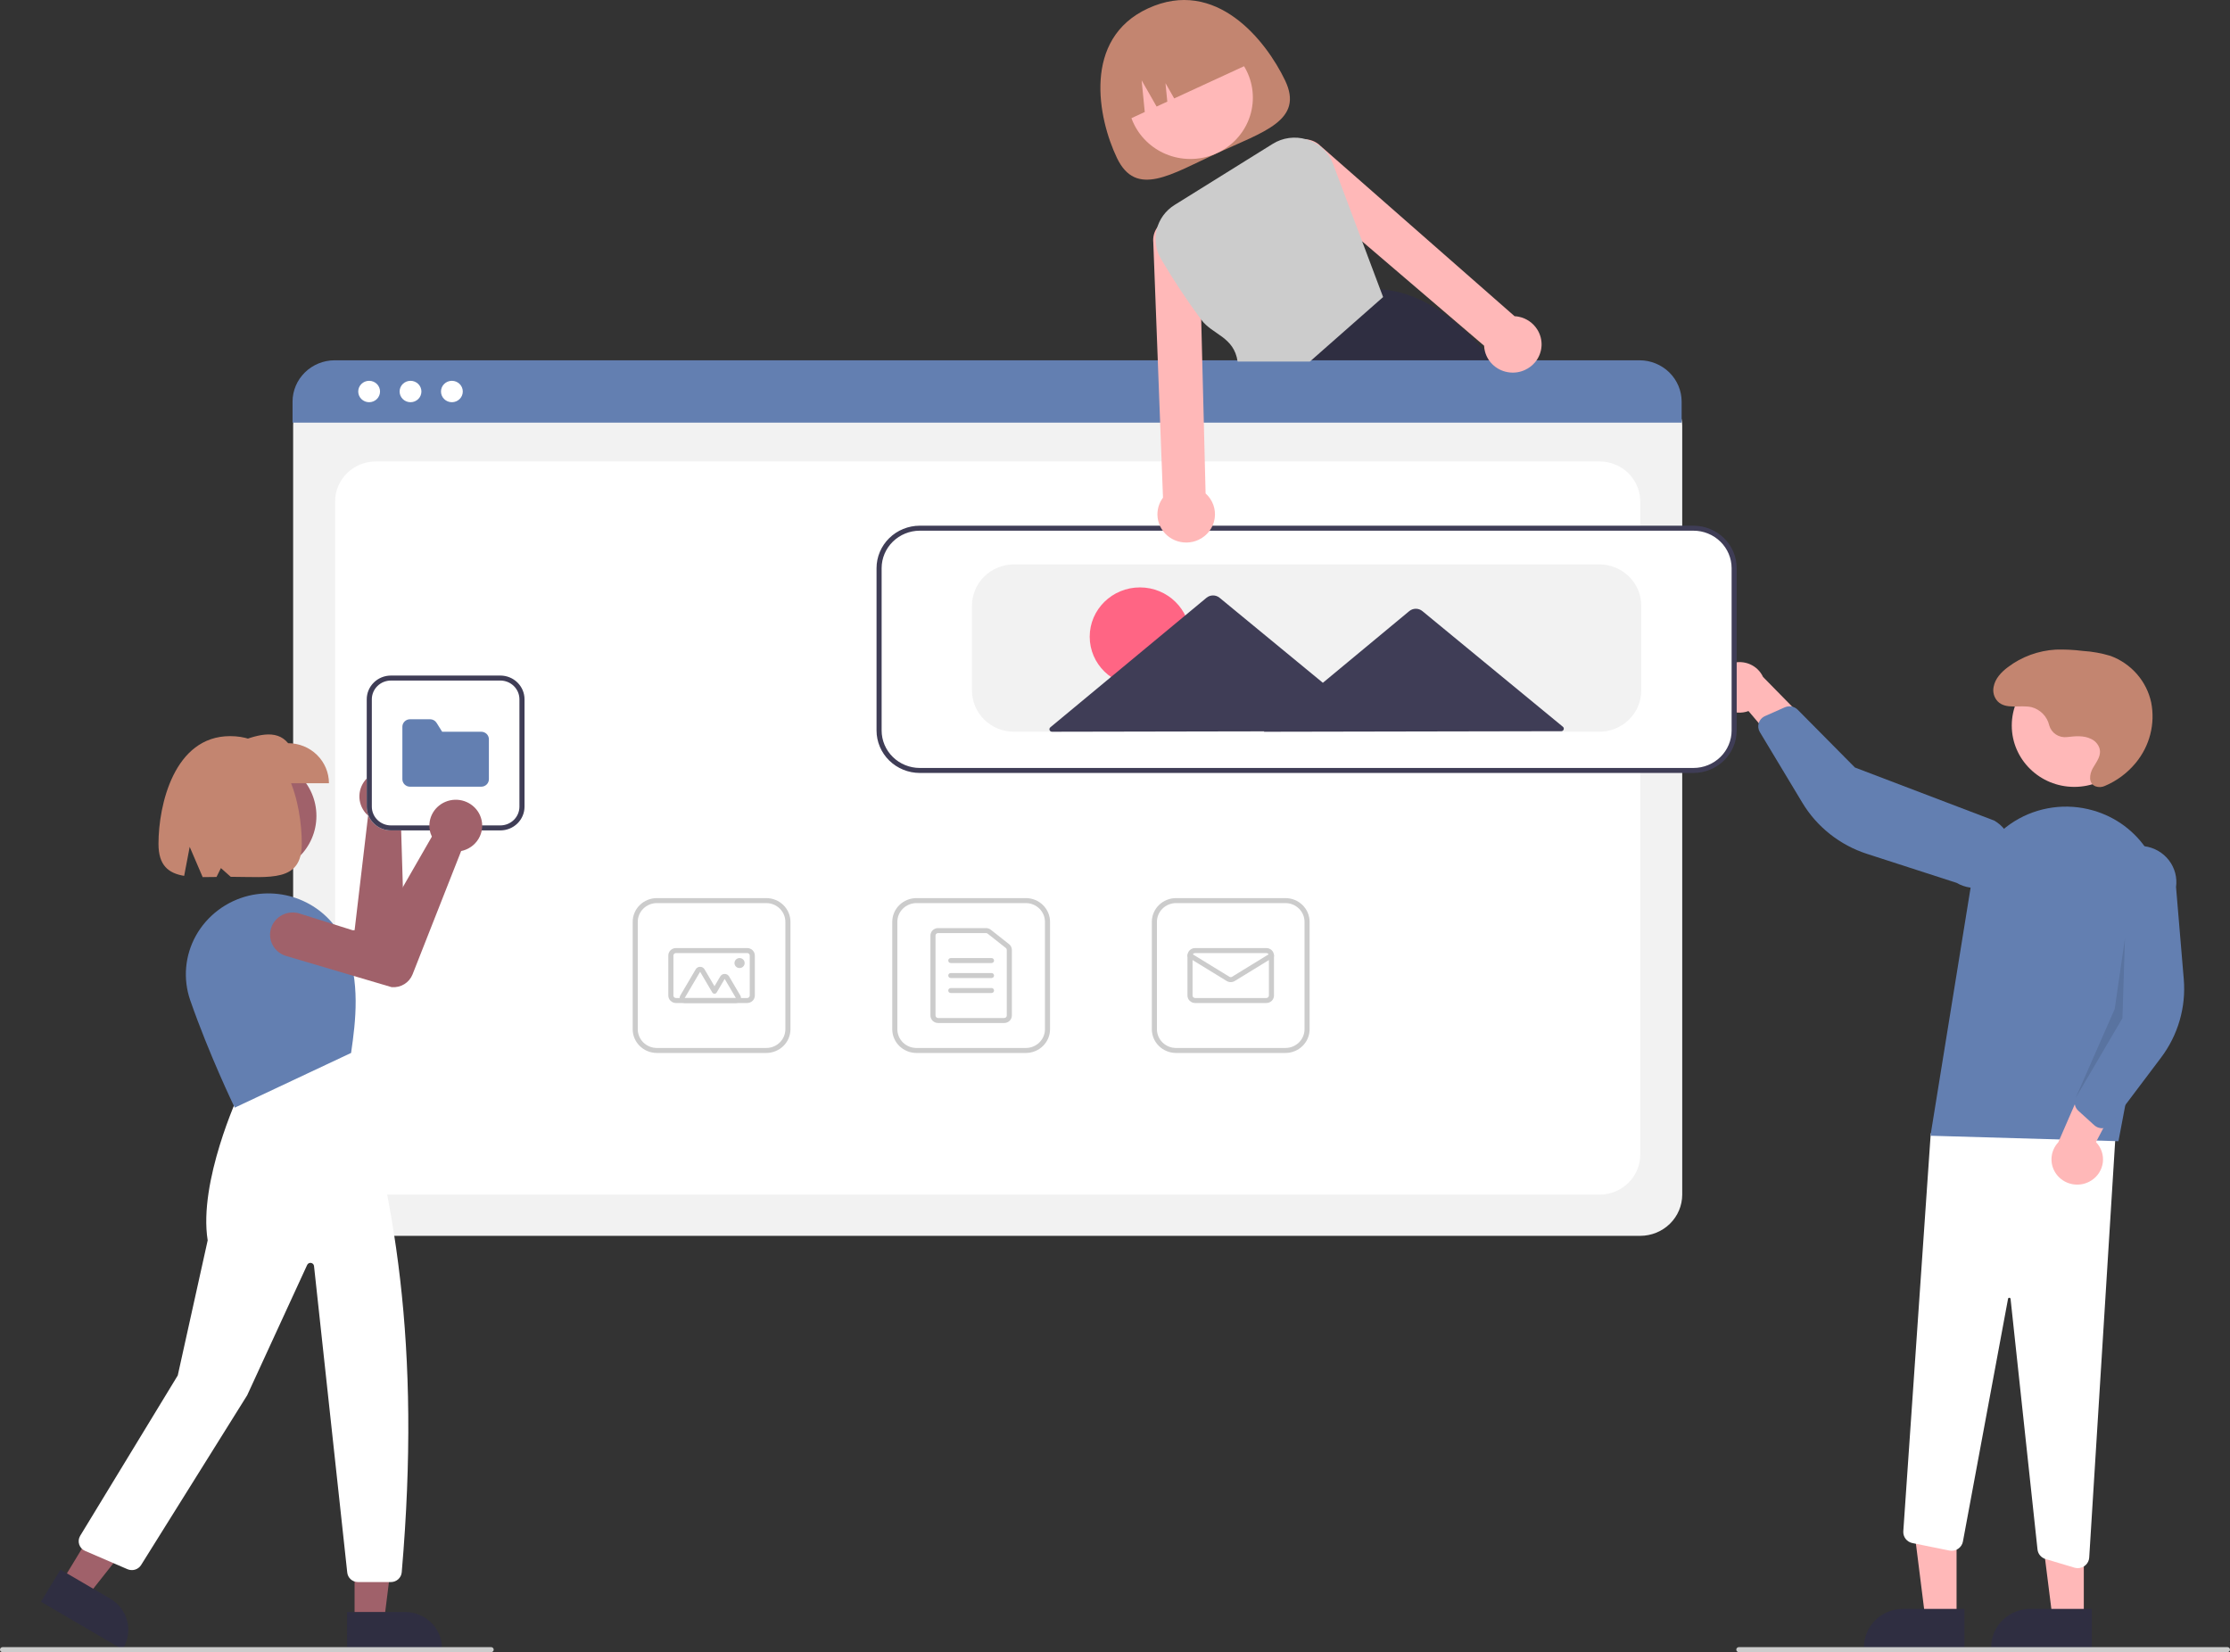<svg width="930" height="689" viewBox="0 0 930 689" fill="none" xmlns="http://www.w3.org/2000/svg">
<rect x="0" y="0" width="930" height="689" fill="#333333" stroke="none"/>
<g clip-path="url(#clip0_23_296)">
<path d="M535.932 33.534C543.909 50.195 527.006 54.914 507.643 63.844C488.279 72.774 473.789 82.533 465.812 65.872C457.835 49.211 451.363 16.143 478.755 3.51C507.091 -9.559 527.955 16.873 535.932 33.534Z" fill="#C38570"/>
<path d="M496.426 66.299C510.822 66.299 522.493 54.845 522.493 40.716C522.493 26.587 510.822 15.133 496.426 15.133C482.03 15.133 470.359 26.587 470.359 40.716C470.359 54.845 482.03 66.299 496.426 66.299Z" fill="#FFB8B8"/>
<path d="M625.567 154.172C624.664 153.016 623.762 151.88 622.85 150.776C621.672 149.339 620.487 147.946 619.294 146.599C605.784 131.298 591.413 121.663 575.59 120.632H575.568L575.335 120.611L543.803 150.776L533.084 161.026L533.317 161.588L539.101 175.723H640.446C635.88 168.285 630.913 161.091 625.567 154.172V154.172Z" fill="#2F2E41"/>
<path d="M468.08 51.016L477.411 46.712L476.111 33.501L482.351 44.434L486.811 42.377L486.052 34.671L489.692 41.048L522.831 25.765C519.719 19.264 514.103 14.243 507.218 11.807C500.334 9.37 492.745 9.717 486.121 12.772L481.319 14.987C474.695 18.042 469.579 23.554 467.096 30.31C464.614 37.067 464.968 44.515 468.08 51.016V51.016Z" fill="#C38570"/>
<path d="M684.045 515.391H139.762C135.119 515.386 130.668 513.574 127.385 510.352C124.102 507.13 122.255 502.761 122.25 498.205V177.227C122.254 173.889 123.607 170.688 126.012 168.328C128.417 165.967 131.678 164.639 135.079 164.636H688.506C691.966 164.639 695.283 165.99 697.73 168.392C700.177 170.793 701.553 174.049 701.557 177.445V498.205C701.551 502.761 699.705 507.13 696.422 510.352C693.139 513.574 688.688 515.386 684.045 515.391Z" fill="#F2F2F2"/>
<path d="M156.743 498.205H667.064C671.568 498.205 675.887 496.449 679.071 493.323C682.256 490.198 684.045 485.959 684.045 481.539V209.107C684.045 204.687 682.256 200.448 679.071 197.322C675.887 194.197 671.568 192.441 667.064 192.441H156.743C152.239 192.441 147.92 194.197 144.736 197.322C141.551 200.448 139.762 204.687 139.762 209.107V481.539C139.762 485.959 141.551 490.198 144.736 493.323C147.92 496.449 152.239 498.205 156.743 498.205Z" fill="white"/>
<path d="M701.313 176.244H122.004V167.494C122.011 162.922 123.865 158.54 127.16 155.308C130.455 152.076 134.922 150.259 139.58 150.255H683.737C688.396 150.259 692.862 152.076 696.157 155.308C699.452 158.54 701.306 162.922 701.313 167.494V176.244Z" fill="#637FB1"/>
<path d="M153.945 167.737C156.456 167.737 158.491 165.74 158.491 163.276C158.491 160.811 156.456 158.814 153.945 158.814C151.434 158.814 149.399 160.811 149.399 163.276C149.399 165.74 151.434 167.737 153.945 167.737Z" fill="white"/>
<path d="M171.201 167.737C173.712 167.737 175.747 165.74 175.747 163.276C175.747 160.811 173.712 158.814 171.201 158.814C168.69 158.814 166.655 160.811 166.655 163.276C166.655 165.74 168.69 167.737 171.201 167.737Z" fill="white"/>
<path d="M188.457 167.737C190.967 167.737 193.003 165.74 193.003 163.276C193.003 160.811 190.967 158.814 188.457 158.814C185.946 158.814 183.91 160.811 183.91 163.276C183.91 165.74 185.946 167.737 188.457 167.737Z" fill="white"/>
<path d="M427.827 439.123H382.19C379.517 439.12 376.954 438.077 375.064 436.222C373.174 434.366 372.111 431.851 372.108 429.228V384.438C372.111 381.815 373.174 379.3 375.064 377.445C376.954 375.589 379.517 374.546 382.19 374.543H427.827C430.5 374.546 433.063 375.589 434.953 377.445C436.843 379.3 437.906 381.815 437.909 384.438V429.228C437.906 431.851 436.843 434.366 434.953 436.222C433.063 438.077 430.5 439.12 427.827 439.123V439.123ZM382.19 376.626C380.08 376.629 378.057 377.452 376.564 378.917C375.072 380.381 374.233 382.367 374.23 384.438V429.228C374.233 431.299 375.072 433.285 376.564 434.749C378.057 436.214 380.08 437.038 382.19 437.04H427.827C429.937 437.038 431.96 436.214 433.453 434.749C434.945 433.285 435.784 431.299 435.787 429.228V384.438C435.784 382.367 434.945 380.381 433.453 378.917C431.96 377.452 429.937 376.629 427.827 376.626H382.19Z" fill="#CCCCCC"/>
<path d="M418.806 426.624H391.212C390.367 426.623 389.558 426.293 388.961 425.707C388.364 425.122 388.029 424.327 388.028 423.499V390.167C388.029 389.339 388.364 388.544 388.961 387.959C389.558 387.373 390.367 387.043 391.212 387.042H411.206C411.931 387.043 412.635 387.286 413.201 387.732L420.8 393.725C421.172 394.017 421.472 394.388 421.678 394.809C421.884 395.231 421.991 395.693 421.99 396.161V423.499C421.989 424.327 421.653 425.122 421.056 425.707C420.459 426.293 419.65 426.623 418.806 426.624V426.624ZM391.212 389.126C390.93 389.126 390.66 389.236 390.461 389.431C390.263 389.626 390.151 389.891 390.15 390.167V423.499C390.151 423.775 390.263 424.04 390.461 424.235C390.66 424.43 390.93 424.54 391.212 424.54H418.806C419.087 424.54 419.357 424.43 419.556 424.235C419.755 424.04 419.867 423.775 419.867 423.499V396.161C419.867 396.005 419.832 395.851 419.763 395.71C419.695 395.57 419.595 395.446 419.471 395.349L411.87 389.355C411.682 389.207 411.448 389.126 411.206 389.126H391.212Z" fill="#CCCCCC"/>
<path d="M413.499 401.625H396.518C396.237 401.625 395.967 401.515 395.768 401.32C395.569 401.125 395.457 400.86 395.457 400.583C395.457 400.307 395.569 400.042 395.768 399.847C395.967 399.651 396.237 399.542 396.518 399.542H413.499C413.781 399.542 414.051 399.651 414.25 399.847C414.449 400.042 414.56 400.307 414.56 400.583C414.56 400.86 414.449 401.125 414.25 401.32C414.051 401.515 413.781 401.625 413.499 401.625Z" fill="#CCCCCC"/>
<path d="M413.499 407.875H396.518C396.237 407.875 395.967 407.765 395.768 407.57C395.569 407.374 395.457 407.109 395.457 406.833C395.457 406.557 395.569 406.292 395.768 406.097C395.967 405.901 396.237 405.792 396.518 405.792H413.499C413.781 405.792 414.051 405.901 414.25 406.097C414.449 406.292 414.56 406.557 414.56 406.833C414.56 407.109 414.449 407.374 414.25 407.57C414.051 407.765 413.781 407.875 413.499 407.875Z" fill="#CCCCCC"/>
<path d="M413.499 414.124H396.518C396.237 414.124 395.967 414.015 395.768 413.819C395.569 413.624 395.457 413.359 395.457 413.083C395.457 412.806 395.569 412.542 395.768 412.346C395.967 412.151 396.237 412.041 396.518 412.041H413.499C413.781 412.041 414.051 412.151 414.25 412.346C414.449 412.542 414.56 412.806 414.56 413.083C414.56 413.359 414.449 413.624 414.25 413.819C414.051 414.015 413.781 414.124 413.499 414.124Z" fill="#CCCCCC"/>
<path d="M536.081 439.123H490.444C487.771 439.12 485.209 438.077 483.318 436.222C481.428 434.366 480.365 431.851 480.362 429.228V384.438C480.365 381.815 481.428 379.3 483.318 377.445C485.209 375.589 487.771 374.546 490.444 374.543H536.081C538.754 374.546 541.317 375.589 543.207 377.445C545.097 379.3 546.16 381.815 546.163 384.438V429.228C546.16 431.851 545.097 434.366 543.207 436.222C541.317 438.077 538.754 439.12 536.081 439.123V439.123ZM490.444 376.626C488.334 376.629 486.311 377.452 484.819 378.917C483.326 380.381 482.487 382.367 482.485 384.438V429.228C482.487 431.299 483.326 433.285 484.819 434.749C486.311 436.214 488.334 437.038 490.444 437.04H536.081C538.191 437.038 540.215 436.214 541.707 434.749C543.199 433.285 544.038 431.299 544.041 429.228V384.438C544.038 382.367 543.199 380.381 541.707 378.917C540.215 377.452 538.191 376.629 536.081 376.626H490.444Z" fill="#CCCCCC"/>
<path d="M528.121 418.291H498.404C497.56 418.29 496.751 417.96 496.154 417.375C495.557 416.789 495.221 415.994 495.22 415.166V398.5C495.221 397.672 495.557 396.877 496.154 396.291C496.751 395.706 497.56 395.376 498.404 395.375H528.121C528.965 395.376 529.775 395.706 530.371 396.291C530.968 396.877 531.304 397.672 531.305 398.5V415.166C531.304 415.994 530.968 416.789 530.371 417.375C529.775 417.96 528.965 418.29 528.121 418.291V418.291ZM498.404 397.458C498.123 397.459 497.853 397.569 497.654 397.764C497.455 397.959 497.343 398.224 497.343 398.5V415.166C497.343 415.442 497.455 415.707 497.654 415.902C497.853 416.097 498.123 416.207 498.404 416.208H528.121C528.402 416.207 528.672 416.097 528.871 415.902C529.07 415.707 529.182 415.442 529.182 415.166V398.5C529.182 398.224 529.07 397.959 528.871 397.764C528.672 397.569 528.402 397.459 528.121 397.458H498.404Z" fill="#CCCCCC"/>
<path d="M513.263 409.581C512.666 409.582 512.082 409.418 511.575 409.109L495.719 399.383C495.481 399.237 495.312 399.003 495.249 398.734C495.186 398.465 495.234 398.183 495.383 397.949C495.532 397.715 495.77 397.548 496.044 397.486C496.318 397.424 496.606 397.471 496.844 397.617L512.701 407.343C512.87 407.445 513.064 407.5 513.263 407.5C513.462 407.5 513.657 407.445 513.825 407.343L529.681 397.617C529.92 397.471 530.208 397.424 530.481 397.486C530.755 397.548 530.993 397.715 531.142 397.949C531.291 398.183 531.339 398.465 531.277 398.734C531.214 399.003 531.045 399.237 530.806 399.383L514.951 409.109C514.444 409.419 513.859 409.582 513.263 409.581V409.581Z" fill="#CCCCCC"/>
<path d="M319.573 439.123H273.936C271.263 439.12 268.7 438.077 266.81 436.222C264.92 434.366 263.857 431.851 263.854 429.228V384.438C263.857 381.815 264.92 379.3 266.81 377.445C268.7 375.589 271.263 374.546 273.936 374.543H319.573C322.246 374.546 324.809 375.589 326.699 377.445C328.589 379.3 329.652 381.815 329.655 384.438V429.228C329.652 431.851 328.589 434.366 326.699 436.222C324.809 438.077 322.246 439.12 319.573 439.123V439.123ZM273.936 376.626C271.826 376.629 269.803 377.452 268.31 378.917C266.818 380.381 265.979 382.367 265.976 384.438V429.228C265.979 431.299 266.818 433.285 268.31 434.749C269.803 436.214 271.826 437.038 273.936 437.04H319.573C321.683 437.038 323.706 436.214 325.199 434.749C326.691 433.285 327.53 431.299 327.533 429.228V384.438C327.53 382.367 326.691 380.381 325.199 378.917C323.706 377.452 321.683 376.629 319.573 376.626H273.936Z" fill="#CCCCCC"/>
<path d="M311.613 418.291H281.896C281.052 418.29 280.243 417.96 279.646 417.375C279.049 416.789 278.713 415.994 278.712 415.166V398.5C278.713 397.672 279.049 396.877 279.646 396.291C280.243 395.706 281.052 395.376 281.896 395.375H311.613C312.457 395.376 313.266 395.706 313.863 396.291C314.46 396.877 314.796 397.672 314.797 398.5V415.166C314.796 415.994 314.46 416.789 313.863 417.375C313.266 417.96 312.457 418.29 311.613 418.291V418.291ZM281.896 397.458C281.615 397.459 281.345 397.569 281.146 397.764C280.947 397.959 280.835 398.224 280.835 398.5V415.166C280.835 415.442 280.947 415.707 281.146 415.902C281.345 416.097 281.615 416.207 281.896 416.208H311.613C311.894 416.207 312.164 416.097 312.363 415.902C312.562 415.707 312.674 415.442 312.674 415.166V398.5C312.674 398.224 312.562 397.959 312.363 397.764C312.164 397.569 311.894 397.459 311.613 397.458H281.896Z" fill="#CCCCCC"/>
<path d="M306.903 418.291H285.545C285.172 418.291 284.806 418.195 284.483 418.012C284.161 417.829 283.893 417.566 283.706 417.249C283.52 416.933 283.422 416.573 283.422 416.208C283.422 415.842 283.52 415.483 283.707 415.166L290.14 404.229C290.326 403.912 290.594 403.649 290.917 403.466C291.24 403.284 291.606 403.187 291.978 403.187C292.351 403.187 292.717 403.284 293.04 403.466C293.362 403.649 293.63 403.912 293.817 404.229L297.972 411.292L300.379 407.2C300.565 406.884 300.833 406.621 301.156 406.438C301.479 406.255 301.845 406.159 302.217 406.159C302.59 406.159 302.956 406.255 303.279 406.438C303.601 406.621 303.869 406.884 304.056 407.2L308.741 415.166C308.928 415.483 309.026 415.842 309.026 416.208C309.026 416.573 308.928 416.933 308.741 417.249C308.555 417.566 308.287 417.829 307.964 418.012C307.641 418.195 307.275 418.291 306.903 418.291H306.903ZM306.903 416.208L302.217 408.242L298.891 413.896C298.798 414.055 298.664 414.186 298.503 414.278C298.341 414.369 298.158 414.417 297.972 414.417V414.417C297.785 414.417 297.602 414.369 297.441 414.278C297.28 414.186 297.146 414.055 297.052 413.896L291.979 405.271L285.545 416.208H306.903Z" fill="#CCCCCC"/>
<path d="M308.429 403.708C309.601 403.708 310.551 402.775 310.551 401.625C310.551 400.474 309.601 399.542 308.429 399.542C307.256 399.542 306.306 400.474 306.306 401.625C306.306 402.775 307.256 403.708 308.429 403.708Z" fill="#CCCCCC"/>
<path d="M815.965 675.123L802.954 675.122L796.764 625.866L815.967 625.867L815.965 675.123Z" fill="#FFB8B8"/>
<path d="M819.283 687.501L777.329 687.5V686.979C777.329 684.874 777.751 682.79 778.572 680.846C779.393 678.901 780.596 677.135 782.112 675.646C783.628 674.158 785.429 672.978 787.41 672.172C789.391 671.367 791.514 670.952 793.659 670.952H793.66L819.284 670.953L819.283 687.501Z" fill="#2F2E41"/>
<path d="M869.031 675.123L856.019 675.122L849.83 625.866L869.033 625.867L869.031 675.123Z" fill="#FFB8B8"/>
<path d="M872.349 687.501L830.395 687.5V686.979C830.395 684.874 830.817 682.79 831.638 680.846C832.458 678.901 833.661 677.135 835.178 675.646C836.694 674.158 838.494 672.978 840.475 672.172C842.457 671.367 844.58 670.952 846.725 670.952H846.726L872.35 670.953L872.349 687.501Z" fill="#2F2E41"/>
<path d="M865.13 653.77L853.08 650.172C852.181 649.905 851.384 649.384 850.786 648.674C850.188 647.963 849.817 647.096 849.72 646.18L838.485 541.678C838.476 541.552 838.419 541.434 838.324 541.347C838.23 541.261 838.106 541.213 837.977 541.213C837.848 541.2 837.719 541.238 837.618 541.318C837.517 541.397 837.451 541.512 837.435 541.639L818.617 642.883C818.503 643.497 818.264 644.083 817.916 644.606C817.568 645.128 817.117 645.577 816.59 645.927C816.062 646.276 815.469 646.518 814.845 646.64C814.221 646.761 813.578 646.758 812.955 646.632L797.554 643.519C796.424 643.287 795.418 642.663 794.72 641.761C794.021 640.859 793.678 639.741 793.753 638.611L805.199 472.668L882.822 464.448L871.287 649.571C871.213 650.761 870.679 651.879 869.795 652.697C868.911 653.514 867.743 653.971 866.528 653.974C866.054 653.974 865.583 653.905 865.13 653.77V653.77Z" fill="white"/>
<path d="M865.057 328.159C879.453 328.159 891.124 316.705 891.124 302.576C891.124 288.446 879.453 276.992 865.057 276.992C850.66 276.992 838.99 288.446 838.99 302.576C838.99 316.705 850.66 328.159 865.057 328.159Z" fill="#FFB8B8"/>
<path d="M805.08 473.643L821.91 369.637C822.805 364.107 824.89 358.827 828.026 354.15C831.161 349.472 835.276 345.503 840.096 342.508C844.916 339.512 850.33 337.558 855.98 336.776C861.629 335.994 867.383 336.402 872.859 337.972V337.972C882.434 340.69 890.632 346.813 895.853 355.146C901.073 363.479 902.941 373.423 901.091 383.035L883.483 475.917L805.08 473.643Z" fill="#637FB1"/>
<path d="M872.253 492.252C873.555 491.409 874.653 490.295 875.469 488.99C876.285 487.685 876.799 486.22 876.976 484.698C877.153 483.177 876.987 481.636 876.492 480.184C875.996 478.732 875.182 477.405 874.107 476.295L891.509 443.222L871.912 445.275L858.391 476.366C856.611 478.262 855.602 480.733 855.554 483.311C855.507 485.889 856.424 488.394 858.133 490.352C859.841 492.31 862.222 493.585 864.825 493.935C867.427 494.286 870.07 493.687 872.253 492.252V492.252Z" fill="#FFB8B8"/>
<path d="M875.979 470.461C875.017 470.328 874.118 469.91 873.404 469.262L866.746 463.225C866.027 462.569 865.53 461.713 865.323 460.771C865.115 459.83 865.208 458.848 865.587 457.96L878.893 427.005L877.006 365.842C877.277 363.876 877.941 361.981 878.958 360.267C879.976 358.552 881.328 357.052 882.937 355.851C884.546 354.649 886.381 353.771 888.336 353.266C890.291 352.761 892.328 352.639 894.331 352.907C896.334 353.176 898.264 353.829 900.01 354.829C901.756 355.829 903.283 357.158 904.506 358.738C905.728 360.318 906.621 362.12 907.134 364.039C907.647 365.958 907.769 367.958 907.494 369.923L910.722 408.372C911.703 420.041 908.332 431.663 901.236 441.075L880.485 468.607C880.086 469.137 879.578 469.577 878.993 469.901C878.409 470.225 877.762 470.424 877.094 470.486C876.723 470.521 876.348 470.513 875.979 470.461V470.461Z" fill="#637FB1"/>
<path d="M714.945 288.637C715.229 290.143 715.846 291.569 716.752 292.815C717.659 294.061 718.833 295.098 720.191 295.851C721.55 296.604 723.06 297.055 724.616 297.173C726.171 297.291 727.734 297.073 729.195 296.534L753.441 325.156L759.156 306.645L735.255 282.303C734.17 279.955 732.245 278.079 729.845 277.031C727.445 275.983 724.737 275.835 722.233 276.616C719.73 277.397 717.605 279.052 716.262 281.267C714.919 283.483 714.45 286.105 714.945 288.637V288.637Z" fill="#FFB8B8"/>
<path d="M733.938 300.501C734.439 299.683 735.181 299.034 736.067 298.641L744.328 294.978C745.224 294.583 746.221 294.468 747.185 294.648C748.149 294.828 749.034 295.294 749.719 295.983L773.576 320.078L831.7 342.219C833.439 343.231 834.959 344.569 836.171 346.157C837.383 347.745 838.264 349.553 838.764 351.475C839.264 353.398 839.373 355.399 839.085 357.363C838.797 359.327 838.116 361.216 837.084 362.922C836.051 364.628 834.686 366.118 833.066 367.305C831.446 368.493 829.604 369.356 827.644 369.845C825.685 370.333 823.646 370.438 821.645 370.152C819.644 369.867 817.72 369.198 815.983 368.182L778.649 356.108C767.318 352.445 757.728 344.867 751.663 334.784L733.921 305.296C733.58 304.729 733.364 304.097 733.289 303.443C733.213 302.789 733.278 302.126 733.48 301.499C733.592 301.149 733.746 300.815 733.938 300.501V300.501Z" fill="#637FB1"/>
<path opacity="0.1" d="M886.2 391.285L885.139 424.616L865.587 457.96L881.912 420.802L886.2 391.285Z" fill="black"/>
<path d="M862.07 307.383C860.433 307.592 858.774 307.211 857.402 306.31C856.03 305.409 855.037 304.05 854.608 302.486C854.195 300.684 853.29 299.028 851.991 297.693C850.691 296.358 849.046 295.396 847.232 294.909C842.45 293.837 836.606 296.046 833.102 292.49C832.352 291.679 831.809 290.703 831.518 289.645C831.227 288.587 831.197 287.477 831.43 286.405C832.075 282.95 834.594 280.339 837.334 278.252C843.102 273.879 850.081 271.319 857.357 270.907C861.123 270.8 864.892 270.984 868.629 271.458C872.542 271.7 876.412 272.394 880.159 273.526C884.428 275.107 888.222 277.719 891.19 281.119C894.158 284.52 896.205 288.601 897.142 292.983C897.998 297.38 897.867 301.906 896.756 306.248C895.646 310.589 893.584 314.64 890.713 318.118C887.277 322.318 882.846 325.628 877.807 327.762C876.607 328.318 875.231 328.387 873.98 327.952C870.841 326.728 871.354 322.912 872.785 320.367C874.316 317.643 876.673 315.006 875.441 311.692C874.824 310.155 873.639 308.903 872.122 308.185C869.002 306.624 865.512 306.993 862.158 307.373L862.07 307.383Z" fill="#C38570"/>
<path d="M706.234 321.831H383.594C378.952 321.825 374.501 320.013 371.218 316.791C367.935 313.569 366.088 309.2 366.083 304.644V236.939C366.088 232.382 367.935 228.014 371.218 224.792C374.501 221.57 378.952 219.757 383.594 219.752H706.234C710.877 219.757 715.328 221.57 718.611 224.792C721.894 228.014 723.74 232.382 723.746 236.939V304.644C723.74 309.2 721.894 313.569 718.611 316.791C715.328 320.013 710.877 321.825 706.234 321.831V321.831Z" fill="white"/>
<path d="M706.234 322.351H383.594C378.811 322.346 374.225 320.479 370.842 317.159C367.46 313.84 365.557 309.339 365.552 304.644V236.939C365.557 232.244 367.46 227.743 370.842 224.424C374.225 221.104 378.811 219.237 383.594 219.232H706.234C711.017 219.237 715.603 221.104 718.986 224.424C722.368 227.743 724.271 232.244 724.276 236.939V304.644C724.271 309.339 722.368 313.84 718.986 317.159C715.603 320.479 711.017 322.346 706.234 322.351ZM383.594 221.315C379.374 221.319 375.327 222.967 372.343 225.896C369.358 228.825 367.679 232.797 367.675 236.939V304.644C367.679 308.786 369.358 312.758 372.343 315.687C375.327 318.616 379.374 320.264 383.594 320.268H706.234C710.455 320.264 714.501 318.616 717.486 315.687C720.47 312.758 722.149 308.786 722.154 304.644V236.939C722.149 232.797 720.47 228.825 717.486 225.896C714.501 222.967 710.455 221.319 706.234 221.315H383.594Z" fill="#3F3D56"/>
<path d="M666.965 305.165H422.863C418.22 305.16 413.769 303.347 410.486 300.125C407.203 296.903 405.356 292.535 405.351 287.978V252.563C405.356 248.007 407.203 243.638 410.486 240.416C413.769 237.194 418.22 235.382 422.863 235.377H666.965C671.608 235.382 676.059 237.194 679.342 240.416C682.625 243.638 684.472 248.007 684.477 252.563V287.978C684.472 292.535 682.625 296.903 679.342 300.125C676.059 303.347 671.608 305.16 666.965 305.165V305.165Z" fill="#F2F2F2"/>
<path d="M475.393 286.077C486.959 286.077 496.335 276.875 496.335 265.523C496.335 254.172 486.959 244.97 475.393 244.97C463.827 244.97 454.45 254.172 454.45 265.523C454.45 276.875 463.827 286.077 475.393 286.077Z" fill="#FF6584"/>
<path d="M651.796 303.091L622.236 278.759L593.186 254.847C592.419 254.216 591.45 253.871 590.449 253.873C589.449 253.875 588.481 254.224 587.717 254.858L558.761 278.879L551.688 284.747L541.024 275.969L508.614 249.292C507.848 248.661 506.879 248.316 505.878 248.318C504.878 248.32 503.91 248.668 503.146 249.302L470.842 276.101L438.029 303.322C437.863 303.46 437.744 303.645 437.688 303.851C437.632 304.058 437.643 304.276 437.718 304.477C437.793 304.677 437.929 304.85 438.107 304.973C438.286 305.095 438.498 305.16 438.716 305.159L505.989 305.032L527.284 304.992L527.075 305.165L590.55 305.045L651.116 304.93C651.334 304.93 651.546 304.864 651.724 304.741C651.902 304.618 652.038 304.445 652.112 304.244C652.186 304.043 652.196 303.825 652.139 303.618C652.082 303.412 651.963 303.228 651.796 303.091Z" fill="#3F3D56"/>
<path d="M928.939 689H725.166C724.885 689 724.615 688.89 724.416 688.695C724.217 688.5 724.105 688.235 724.105 687.958C724.105 687.682 724.217 687.417 724.416 687.222C724.615 687.027 724.885 686.917 725.166 686.917H928.939C929.22 686.917 929.49 687.027 929.689 687.222C929.888 687.417 930 687.682 930 687.958C930 688.235 929.888 688.5 929.689 688.695C929.49 688.89 929.22 689 928.939 689Z" fill="#CCCCCC"/>
<path d="M641.094 137.402C640.246 136.05 639.126 134.882 637.803 133.968C636.481 133.055 634.982 132.416 633.399 132.09C632.819 131.97 632.23 131.897 631.638 131.871L550.776 60.916C549.187 59.314 547.069 58.32 544.801 58.114C544.353 58.064 543.902 58.05 543.453 58.072C541.587 58.156 539.786 58.77 538.271 59.842C536.756 60.913 535.592 62.395 534.921 64.106C534.249 65.816 534.101 67.681 534.493 69.474C534.885 71.266 535.8 72.907 537.127 74.197L568.086 100.685L618.923 144.172C618.964 144.991 619.089 145.804 619.294 146.599C619.903 148.902 621.21 150.969 623.043 152.526C624.876 154.083 627.147 155.057 629.557 155.318C631.755 155.57 633.98 155.208 635.978 154.276C637.562 153.549 638.967 152.493 640.096 151.182C640.213 151.047 640.319 150.922 640.425 150.776C641.909 148.878 642.768 146.581 642.888 144.191C643.007 141.802 642.381 139.433 641.094 137.402H641.094Z" fill="#FFB8B8"/>
<path d="M502.783 205.784L502.03 175.723L501.393 150.776L500.958 133.319L500.098 99.289C499.928 97.467 499.221 95.733 498.064 94.299C496.906 92.865 495.348 91.792 493.58 91.212C491.812 90.632 489.91 90.57 488.107 91.033C486.304 91.497 484.676 92.465 483.425 93.821C483.13 94.13 482.863 94.465 482.629 94.821C481.322 96.657 480.734 98.895 480.973 101.122L482.862 150.776L483.807 175.723L485.016 207.544C484.668 208.012 484.352 208.503 484.072 209.013C483.317 210.417 482.861 211.958 482.732 213.541C482.602 215.124 482.802 216.716 483.319 218.221C483.858 219.799 484.732 221.247 485.882 222.47C487.033 223.692 488.435 224.662 489.995 225.314C491.555 225.967 493.239 226.287 494.934 226.255C496.63 226.223 498.299 225.838 499.832 225.127C501.613 224.3 503.159 223.056 504.334 221.504C505.509 219.952 506.276 218.14 506.567 216.228C506.859 214.316 506.666 212.363 506.006 210.541C505.346 208.72 504.239 207.086 502.783 205.784H502.783Z" fill="#FFB8B8"/>
<path d="M575.589 120.632L568.086 100.685L555.944 68.374C555.068 66.023 553.664 63.896 551.836 62.151C550.008 60.405 547.803 59.086 545.384 58.291C545.193 58.229 544.992 58.166 544.801 58.114C542.458 57.416 539.989 57.224 537.563 57.551C535.138 57.879 532.813 58.717 530.749 60.01L489.856 85.467C486.111 87.793 483.434 91.457 482.39 95.684C481.347 99.912 482.018 104.372 484.263 108.122C489.377 116.801 494.949 125.211 500.958 133.319C505.723 139.683 514.596 140.36 516.135 150.776H546.286L576.81 123.882L575.589 120.632Z" fill="#CCCCCC"/>
<path d="M107.368 364.413C120.95 364.413 131.96 353.607 131.96 340.277C131.96 326.947 120.95 316.141 107.368 316.141C93.785 316.141 82.775 326.947 82.775 340.277C82.775 353.607 93.785 364.413 107.368 364.413Z" fill="#A0616A"/>
<path d="M167.742 323.663C167.985 323.853 168.219 324.053 168.447 324.265C169.577 325.31 170.469 326.577 171.065 327.983C171.661 329.39 171.947 330.904 171.906 332.426C171.864 333.949 171.495 335.446 170.822 336.819C170.15 338.192 169.19 339.41 168.004 340.393C167.728 340.621 167.44 340.834 167.14 341.032L168.805 396.18C168.852 397.986 168.305 399.758 167.245 401.234C166.185 402.71 164.668 403.812 162.92 404.375L162.818 404.396L117.194 409.165C115.954 409.294 114.699 409.181 113.504 408.832C112.308 408.483 111.195 407.905 110.228 407.132C109.261 406.358 108.46 405.404 107.871 404.325C107.282 403.246 106.916 402.063 106.795 400.845C106.675 399.626 106.801 398.396 107.167 397.226C107.534 396.056 108.133 394.968 108.929 394.026C109.726 393.085 110.705 392.307 111.81 391.739C112.915 391.17 114.124 390.822 115.366 390.715L147.889 387.904L153.514 340.144C153.146 339.825 152.801 339.48 152.483 339.113C150.719 337.065 149.794 334.446 149.888 331.766C149.981 329.086 151.086 326.536 152.988 324.61C154.889 322.684 157.452 321.521 160.179 321.346C162.906 321.171 165.601 321.997 167.742 323.663H167.742Z" fill="#A0616A"/>
<path d="M147.871 676.189H160.147L165.986 629.72H147.869L147.871 676.189Z" fill="#A0616A"/>
<path d="M144.74 672.256L168.915 672.255H168.916C170.939 672.255 172.942 672.646 174.811 673.406C176.681 674.166 178.379 675.279 179.81 676.684C181.24 678.088 182.375 679.754 183.149 681.589C183.923 683.423 184.322 685.389 184.322 687.375V687.866L144.741 687.868L144.74 672.256Z" fill="#2F2E41"/>
<path d="M25.86 659.532L36.407 665.695L65.65 628.7L50.082 619.604L25.86 659.532Z" fill="#A0616A"/>
<path d="M25.22 654.58L45.992 666.718L45.992 666.719C47.731 667.734 49.248 669.076 50.458 670.668C51.668 672.259 52.547 674.069 53.044 675.994C53.541 677.918 53.648 679.92 53.356 681.885C53.065 683.85 52.383 685.74 51.348 687.446L51.092 687.868L17.082 667.995L25.22 654.58Z" fill="#2F2E41"/>
<path d="M163.043 659.776H149.298C148.184 659.778 147.11 659.375 146.283 658.644C145.455 657.914 144.933 656.908 144.817 655.821L130.959 527.976C130.924 527.655 130.783 527.353 130.556 527.118C130.329 526.883 130.029 526.728 129.704 526.677C129.378 526.626 129.044 526.681 128.754 526.834C128.464 526.988 128.233 527.23 128.097 527.525L103.097 581.855L58.837 652.687C58.264 653.595 57.377 654.27 56.338 654.589C55.3 654.908 54.179 654.848 53.181 654.422L35.499 646.787C34.914 646.535 34.391 646.163 33.964 645.697C33.537 645.231 33.216 644.681 33.021 644.083C32.827 643.486 32.765 642.855 32.838 642.232C32.911 641.609 33.118 641.009 33.446 640.471L74.133 573.607L86.612 517.271C82.687 492.84 99.512 456.518 99.683 456.153L99.766 455.976L146.111 438.198L146.344 438.477C164.621 497.343 175.758 560.692 167.535 655.725C167.433 656.827 166.917 657.853 166.087 658.602C165.256 659.351 164.171 659.77 163.043 659.776V659.776Z" fill="white"/>
<path d="M97.899 461.929L97.683 461.483C97.58 461.27 87.275 439.939 79.331 417.14C77.804 412.732 77.227 408.06 77.636 403.421C78.045 398.781 79.431 394.276 81.707 390.19C84.012 386.062 87.166 382.449 90.968 379.579C94.77 376.71 99.138 374.646 103.796 373.52V373.52C111.881 371.618 120.393 372.63 127.781 376.372C135.17 380.113 140.943 386.335 144.049 393.904C150.35 409.369 148.342 425.876 146.452 438.857L146.414 439.117L146.173 439.231L97.899 461.929Z" fill="#637FB1"/>
<path d="M137.185 326.643H98.135V309.938C106.706 306.596 115.093 303.754 120.163 309.938C124.678 309.938 129.007 311.698 132.2 314.831C135.392 317.964 137.185 322.213 137.185 326.643V326.643Z" fill="#C38570"/>
<path d="M95.973 306.99C72.629 306.99 66.094 335.708 66.094 351.91C66.094 360.945 70.258 364.177 76.8 365.27L79.111 353.176L84.523 365.791C86.36 365.8 88.291 365.765 90.293 365.728L92.128 362.02L96.219 365.662C112.607 365.686 125.852 368.03 125.852 351.91C125.852 335.708 120.121 306.99 95.973 306.99Z" fill="#C38570"/>
<path d="M204.834 689H1.061C0.78 689 0.51 688.89 0.311 688.695C0.112 688.5 0 688.235 0 687.958C0 687.682 0.112 687.417 0.311 687.222C0.51 687.027 0.78 686.917 1.061 686.917H204.834C205.115 686.917 205.385 687.027 205.584 687.222C205.783 687.417 205.895 687.682 205.895 687.958C205.895 688.235 205.783 688.5 205.584 688.695C205.385 688.89 205.115 689 204.834 689Z" fill="#CCCCCC"/>
<path d="M208.665 346.309H163.029C160.356 346.306 157.793 345.262 155.903 343.407C154.013 341.552 152.949 339.037 152.946 336.413V291.624C152.949 289 154.013 286.485 155.903 284.63C157.793 282.775 160.356 281.731 163.029 281.729H208.665C211.338 281.731 213.901 282.775 215.791 284.63C217.682 286.485 218.745 289 218.748 291.624V336.413C218.745 339.037 217.682 341.552 215.791 343.407C213.901 345.262 211.338 346.306 208.665 346.309V346.309Z" fill="white"/>
<path d="M208.665 346.309H163.029C160.356 346.306 157.793 345.262 155.903 343.407C154.013 341.552 152.949 339.037 152.946 336.413V291.624C152.949 289 154.013 286.485 155.903 284.63C157.793 282.775 160.356 281.731 163.029 281.729H208.665C211.338 281.731 213.901 282.775 215.791 284.63C217.682 286.485 218.745 289 218.748 291.624V336.413C218.745 339.037 217.682 341.552 215.791 343.407C213.901 345.262 211.338 346.306 208.665 346.309V346.309ZM163.029 283.812C160.918 283.814 158.895 284.638 157.403 286.102C155.911 287.567 155.071 289.553 155.069 291.624V336.413C155.071 338.484 155.911 340.47 157.403 341.935C158.895 343.399 160.918 344.223 163.029 344.225H208.665C210.776 344.223 212.799 343.399 214.291 341.935C215.783 340.47 216.623 338.484 216.625 336.413V291.624C216.623 289.553 215.783 287.567 214.291 286.102C212.799 284.638 210.776 283.814 208.665 283.812H163.029Z" fill="#3F3D56"/>
<path d="M200.705 328.08H170.989C170.145 328.08 169.335 327.75 168.738 327.164C168.141 326.578 167.806 325.784 167.805 324.956V303.082C167.806 302.253 168.141 301.459 168.738 300.873C169.335 300.287 170.145 299.958 170.989 299.957H179.354C179.898 299.955 180.434 300.091 180.909 300.351C181.384 300.611 181.783 300.988 182.066 301.443L184.399 305.165H200.705C201.55 305.166 202.359 305.495 202.956 306.081C203.553 306.667 203.888 307.461 203.889 308.29V324.956C203.888 325.784 203.553 326.578 202.956 327.164C202.359 327.75 201.55 328.08 200.705 328.08V328.08Z" fill="#637FB1"/>
<path d="M199.739 339.131C199.887 339.398 200.024 339.672 200.15 339.954C200.779 341.347 201.1 342.855 201.093 344.378C201.086 345.901 200.752 347.406 200.111 348.793C199.471 350.181 198.539 351.42 197.376 352.429C196.214 353.438 194.847 354.195 193.366 354.65C193.021 354.755 192.671 354.841 192.317 354.91L172.046 406.371C171.376 408.053 170.172 409.478 168.611 410.434C167.05 411.391 165.217 411.829 163.383 411.682L163.281 411.663L119.346 398.682C118.151 398.329 117.04 397.747 116.076 396.97C115.112 396.194 114.314 395.237 113.729 394.156C113.143 393.075 112.782 391.89 112.666 390.671C112.549 389.452 112.68 388.223 113.051 387.054C113.421 385.885 114.024 384.799 114.825 383.86C115.625 382.921 116.607 382.147 117.714 381.582C118.821 381.018 120.031 380.674 121.274 380.571C122.517 380.468 123.768 380.607 124.956 380.982L156.042 390.777L180.109 348.902C179.896 348.468 179.715 348.019 179.567 347.559C178.751 345 178.934 342.234 180.08 339.8C181.226 337.365 183.252 335.435 185.766 334.385C188.28 333.335 191.102 333.239 193.684 334.116C196.266 334.993 198.424 336.78 199.739 339.131H199.739Z" fill="#A0616A"/>
</g>
<defs>
<clipPath id="clip0_23_296">
<rect width="930" height="689" fill="white"/>
</clipPath>
</defs>
</svg>
